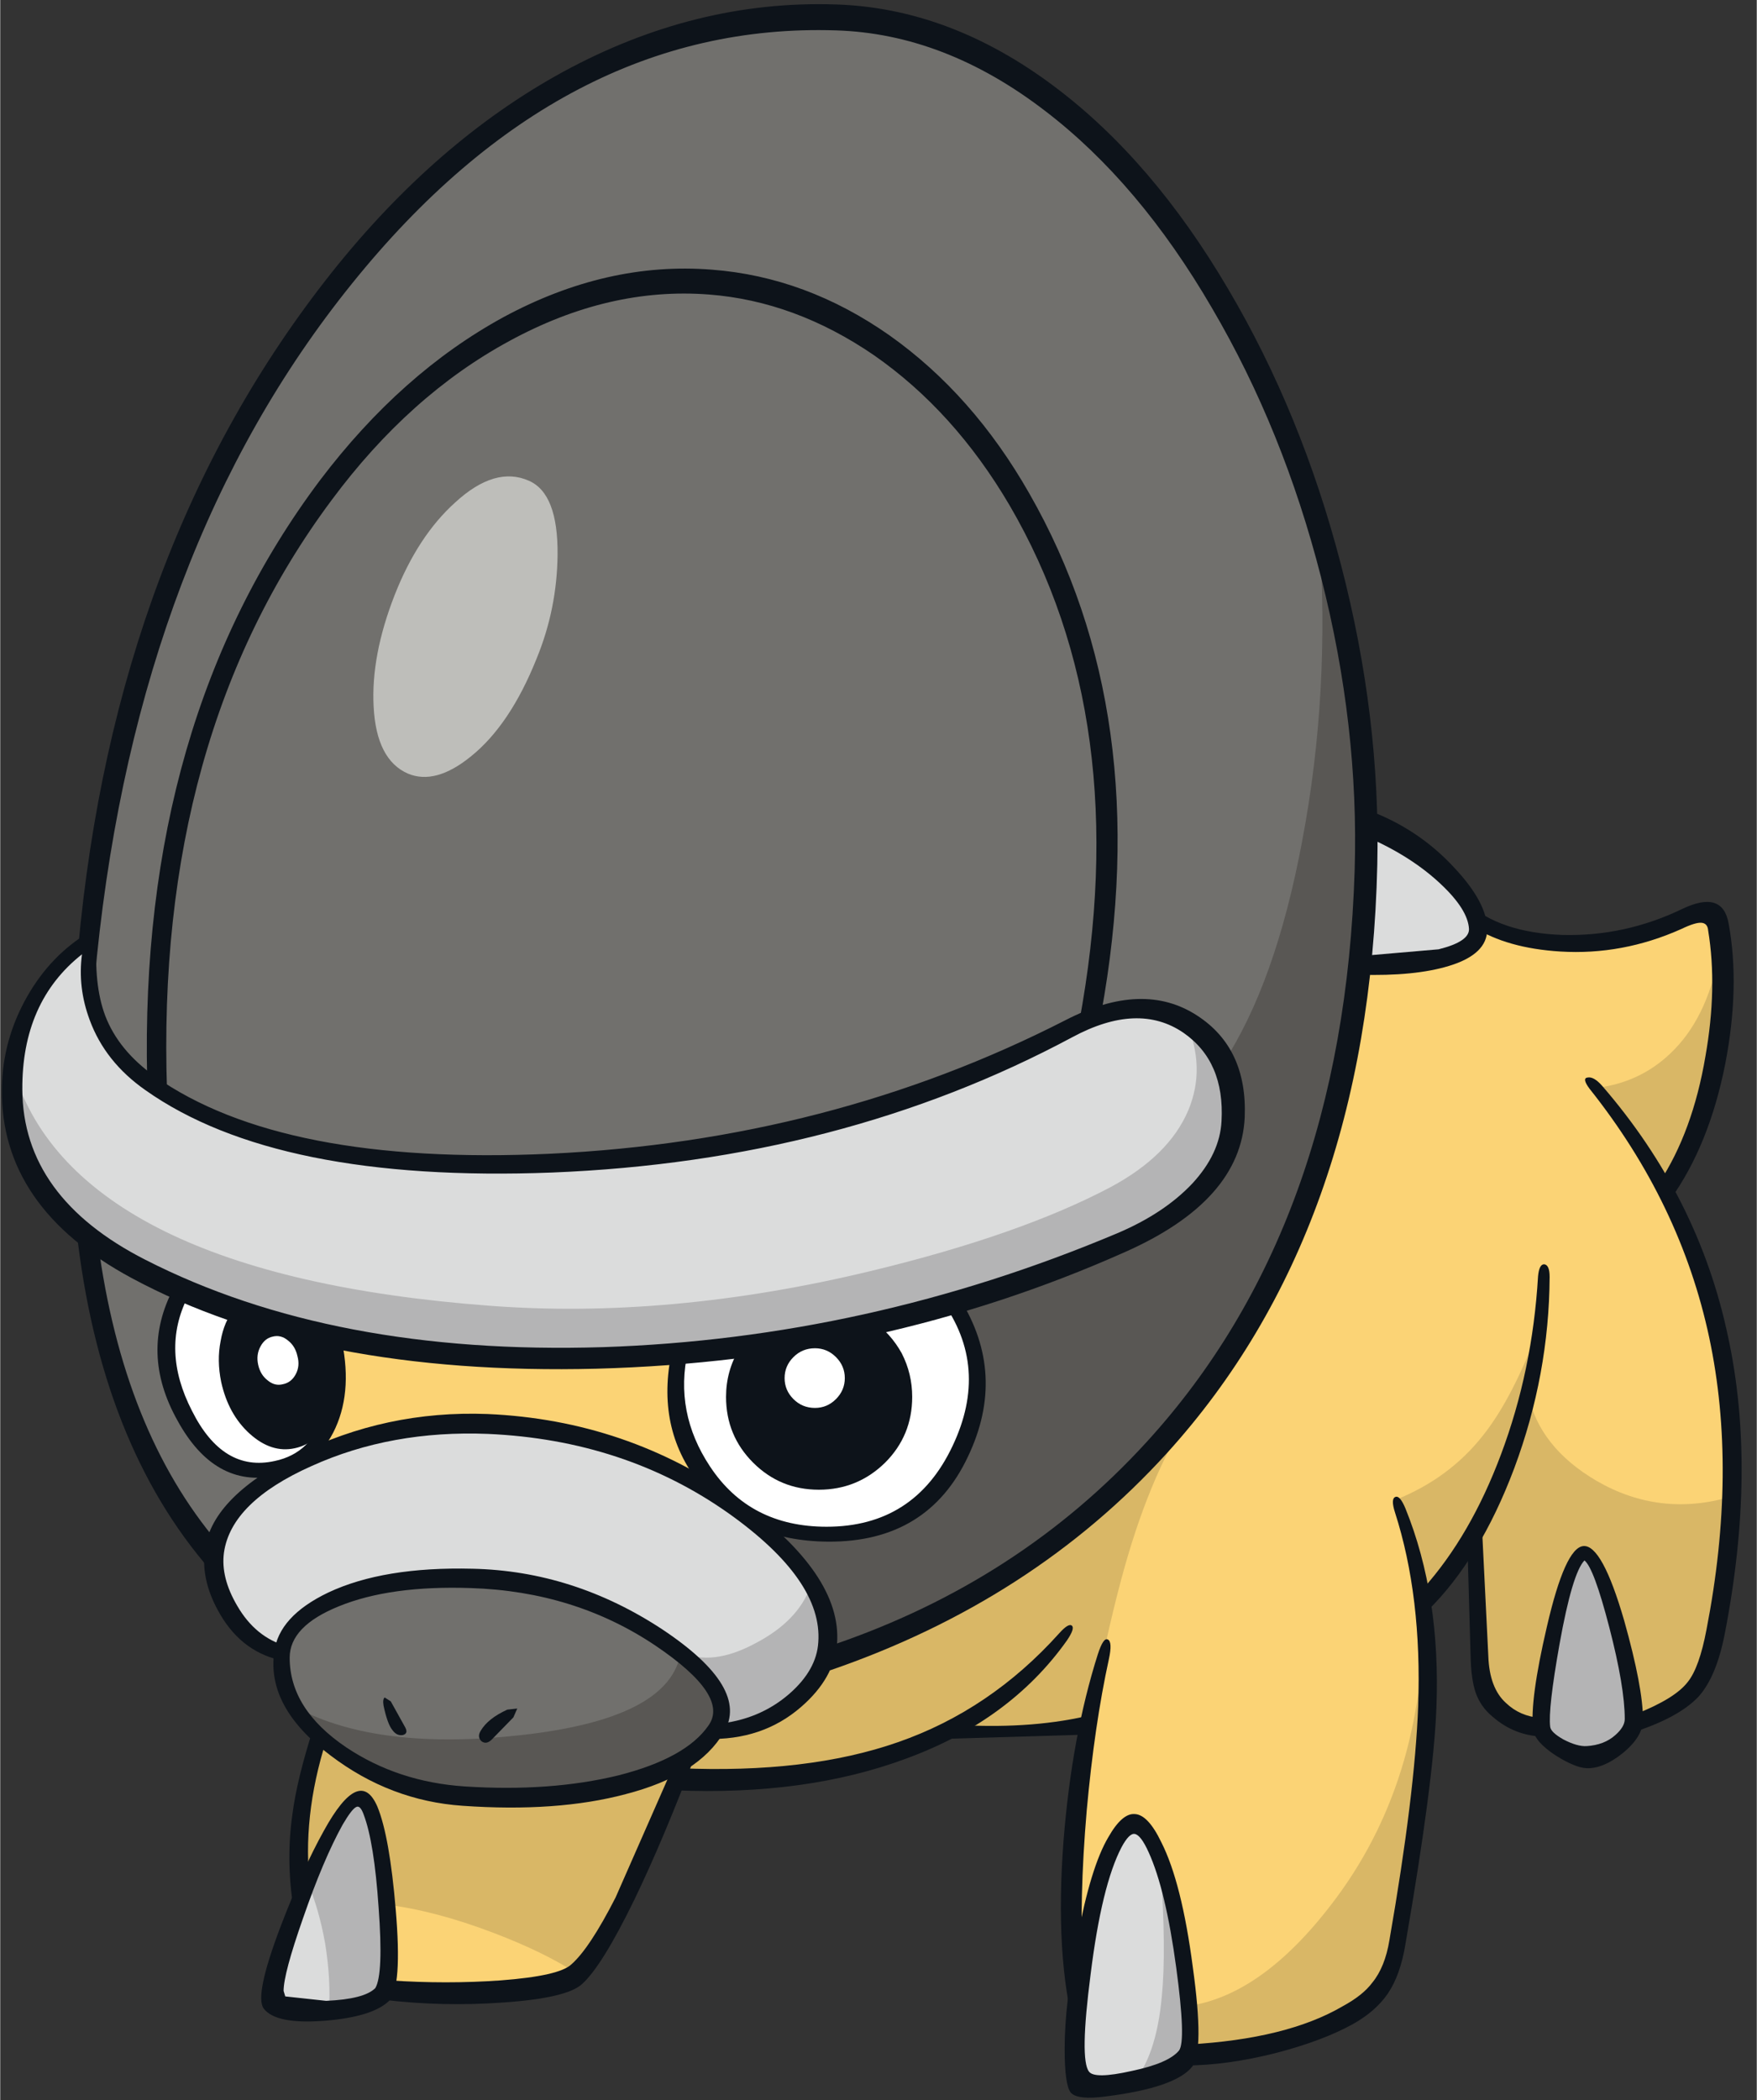 <svg xmlns="http://www.w3.org/2000/svg" width="159" height="190" viewBox="-0.15 -0.35 159 190.05"><rect x="-0.15" y="-0.35" width="159" height="190.05" fill="#333333" stroke="none"/><path fill="#fbd375" d="M122.75 86.95q6.5.25 9.1-1.1 2-1.05 1.55-2.95 4.9 2.65 10.85 2.15 4.5-.35 7.95-2.25 1.4-.75 2.25-.2.8.55.95 2.2 1.15 12.1-4.9 22.8 5.6 10.15 5.95 23.1.2 6.15-1.35 17.2-.45 3.05-2.25 4.85-1.6 1.5-5.05 2.7l-8.45.6q-2.4-.2-4.05-2.3-1.4-1.85-1.5-3.9l-.5-11.5q-1.65 2.55-4.6 5.75 1.1 7-.1 17.15l-2.05 12.9q-.7 3.75-2 5.5-1.15 1.55-3.9 2.95-3.8 1.95-13.25 2.9l-9.65-6.65q-1.1-5.35-.7-12.7.3-5.5 1.3-10.3-6.1 1.05-12.1.1-4.75 2.95-12.45 3.95l-12.65.6.3-1.3 1.7-1.3 1.65-1.75q4.35.05 7.5-2.9 2.25-2.15 2.55-3.8 24.85-8.15 36.95-28.05 8.25-13.65 10.95-34.45"/><path fill="#fbd375" d="m34.8 179.7-7.5-9.55q-.5-2.65-.1-6.55.4-3.7 1.4-6.95 5.8 5.85 17.7 5.4 8.65-.35 15.45-3.15-.85 2.7-3.7 8.75l-4.15 8.1q-1.2 1.9-2.95 2.75l-3.15 1-5.55.5-7.45-.3"/><path fill="#71706d" d="M94.65 8.7q9.15 6.9 16.1 19.3 6.55 11.75 9.95 26.1 3.3 14.3 2.7 27.8-1.2 26.4-15.25 44.1-12.25 15.45-33.1 23.05-1.5 3.6-4.95 5.6-2.65 1.55-5.35 1.7-2.55 3.6-9.9 5.15l-14.25.55q-6.75-.75-11.2-4.65-4.25-3.7-4.05-8.1-3.45-1.15-5.05-4.05-1.25-2.25-1.25-5.35-5.3-5.3-8.25-13-2.8-7.2-3.1-15.55v-22.8q1.75-36.4 22.05-62.2 9.2-11.7 20.55-18.25 11.45-6.65 23.1-6.8 11.25-.15 21.25 7.4"/><path fill="#fff" d="M16.35 116q2.5 1.45 13.45 4.25 1.35 2.95.65 6.3-.75 3.85-3.9 5.4-1.75.85-3.65.6-2.55-.35-4.9-2.65-2.6-2.5-3-6.65-.45-4 1.35-7.25M61.35 121.8q4.7-.05 12.4-1.45 6.8-1.2 12.4-2.75 3.5 5.8 1.15 11.9-2.15 5.65-7.5 8.1-2.55 1.15-6.1 1-4.75-.15-7.9-3.05-3.35-3-4.3-6.55-.75-2.8-.15-7.2"/><path fill="#dbdcdc" d="M110.25 95.15q2.45 3.7.9 8.1-1.5 4.25-5.9 6.8-6.85 4-20.1 7.75-18.35 5.2-35.25 4.85Q19.3 122 5.6 109.5.65 105 1.1 96.95q.5-8.4 6.9-11.75-.5 4.45.65 7.2.9 2.2 3.15 3.85 6.95 4.9 14.3 6.9 8.95 2.45 22.35 1.95 12.85-.45 26.95-4.3 10.95-3 18.7-6.8 6.15-3.05 9.9-2.8 3.8.25 6.25 3.95M49.4 129q11.65 1.95 19.5 8.85 7.35 6.5 5.7 11.85-.8 2.5-3.5 4.5-3.05 2.35-6.3 1.95 1.2-4.8-6.4-8.95-6.25-3.45-13.35-4.4l-11.65.45q-6.55 1.5-8.05 5.8-3.15-.7-4.75-3-1.2-1.8-1.3-4.05-.3-7.4 9.75-11.25 9.4-3.6 20.35-1.75M123.5 74.7q3.4 1.3 6.55 3.9 3.8 3.2 3.25 5.55-.5 1.95-4.25 2.6l-6.3.2q.75-8.15.75-12.25M33.7 164.2q.6 2.2 1.1 6.45.45 4.45.3 7.3-.1 2.25-2.3 3.15l-3 .5-3.4-.1q-2.1-.4-1.45-2.75.8-3.1 2.55-7.65 1.8-4.7 3.2-7.2.9-1.6 1.75-1.5.75.1 1.25 1.8M102.25 164.75q1.15-.2 2 1.65 2.6 5.6 3.35 16.1.3 3-1.15 4.1l-2.55 1.15-3.35.65q-3.2.3-3.4-3.3-.25-4.35.85-9.9.9-4.55 2.25-8.1.8-2.2 2-2.35"/><path fill="#fbd375" d="M63.15 132.45q1.45 2.15 2.95 3.2-13.8-8.6-28.05-6.95-7.1.8-11.5 3.35 3.6-2.4 3.95-7.15l-.45-4.45q8.5 2.7 20.55 2.35l10.35-.9q-.65 6.1 2.2 10.55"/><path fill="#bebeba" d="M41.05 45.1q3.6-3.3 6.65-1.95 2.65 1.15 2.6 6.7-.05 4.9-1.9 9.4-2.4 6-5.95 8.85-3.2 2.6-5.7 1.55-2.85-1.25-3.1-6.05-.25-4.6 1.9-10.1 2.1-5.35 5.5-8.4"/><path fill="#595754" d="M117.7 75.75q2.55-13.4 1.55-27.75 4.15 12.7 4.35 27.4.25 15.95-4.3 30.05Q108.25 139.7 75 149.7q.9-5.9-7.6-13.15 4.75 2.2 8.85 1.9 3.65-.25 6.4-2.5 4.05-3.3 5.15-7.8 1.3-5.2-1.75-10.8 7.3-1.8 13.5-4.55 6.3-2.75 8.75-5.3t3.05-5.8q.6-3.15-.8-5.85 4.75-7.25 7.15-20.1M48.1 162.4q-14.35 1-21.4-8.2 7.4 3.9 20.35 2.45 13.45-1.5 14.4-7.5 5.35 4.6 3.05 7.45-1.6 1.95-6.1 3.65-4.85 1.8-10.3 2.15"/><path fill="#d9b766" d="m74.05 160-12.8.8-.25-1.3q2.15-1 3.85-3.2 8.75-.9 9.75-6.85 20.45-7.55 32.8-21.65-3.65 5.65-6.1 14.85-1.35 5.05-2.95 13.2-6.05 1.3-12.4.2Q81.4 159 74.05 160"/><path fill="#d9b766" d="M34.85 172q-.15-4.35-1.35-8.2-.4-1.3-1.2-1.25-.65.1-1.4 1-1.45 1.9-3.5 6.4-.55-2.3 0-6.95.55-4.25 1.35-6.2 6.6 5.9 17.7 5.7 8.85-.2 15.25-3.45-5.25 14.3-9.7 19.15-2.9-1.9-7.5-3.65-5.25-2-9.65-2.55M107.5 181.15q6.85-1.05 13.35-9.85 8.2-11.1 7.85-27.15 1.6 8.45-2.35 30.35-.65 3.25-1.45 4.7-1.2 2.1-4 3.3-3.05 1.25-7.05 2.15l-6.5.9q.35-1.75.15-4.4"/><path fill="#d9b766" d="M126.2 135.35q4.85-1.95 7.9-5.85 2.7-3.4 5.1-9.9-.15 2.2-1.05 6.2 1 4.8 6.2 7.85 5.7 3.3 12.1 1.45l-1 10.1q-.8 5.15-1.65 6.35-.9 1.3-2.6 2.4-1.75 1.15-3.25 1.35-.55-3.7-1.75-8.1-1.05-3.85-1.85-5.6-.4-1-.9-1.15-.6-.2-1.05.9-1.2 2.8-2.15 7t-1.05 7.45q-1.95-.3-3.35-1.35-2.05-1.5-1.95-4.2l-.2-6.2-.35-5.6q-2.1 3.8-4.65 5.7-.6-4.55-2.5-8.8M155.4 86.15q1.15 11-4.9 21.1-4.45-7.15-6.25-9.15 3.95-.45 6.75-3.1 3.3-3.1 4.4-8.85"/><path fill="#b4b4b5" d="M43.6 122.4q-17.4-1.05-29.05-6.8Q.1 108.5 1.1 96.65q2.8 9.05 13.6 14.4 10.85 5.35 29.4 6.75 16.35 1.25 34.6-3.15 13.45-3.25 21.6-7.55 5.35-2.85 7.1-7 1.6-3.85-.2-7.95 4.3 3.35 4.45 7.9.2 6.25-8.8 11.4-10 5.7-27.45 8.85-17 3.05-31.8 2.1M74.65 147.8q-.1 2.85-1.85 4.75-1.6 1.85-4.1 2.9-2.2.95-3.85.85.45-1.85-.2-3.4-.75-1.8-3.2-3.75 2.85 1.3 6.75-.8 3.85-2 5-5.15 1.6 1.7 1.45 4.6M27.7 170.05l2.7-6q.85-1.7 1.85-1.45.85.25 1.3 1.75 1.05 3.55 1.35 9.35.25 5.15-.15 6.1-.6 1.45-5.15 1.9.2-2.9-.35-6.25-.55-3.05-1.55-5.4M104.9 168.8q1.75 4.4 2.35 10.6.45 4.95.1 6.15-.15.55-1.85 1.45l-3.3 1.35q2.3-2.5 2.8-8.1.4-4.05-.1-11.45M142 142.25q.8-2.25 1.55-1.95.5.2 1.35 2.1 1.05 2.35 2.1 7.1 1.1 4.9.8 6.05-.3 1.15-1.6 2.05-1.2.9-2.35 1-1.3.1-2.85-.8-1.8-1.05-1.8-2.4 0-1.6.9-5.9.95-4.55 1.9-7.25"/><path fill="#0d131a" d="M102.55 165.6q-.5-.1-1.2 1.2-1.8 3.45-2.8 11.5-1 7.7-.15 8.8.5.7 3.85-.05 3.35-.7 4.3-1.85.65-.85-.25-7.5-.95-7.05-2.5-10.45-.7-1.55-1.25-1.65m0-1.8q1.2.05 2.4 2.55 1.85 3.65 2.85 11.3 1.05 7.55-.05 9-1.5 1.9-7.8 2.7-2.6.35-3.2-.35-.55-.7-.55-3.95 0-4.1 1.15-10 1.2-6.45 2.8-9.15 1.25-2.2 2.4-2.1"/><path fill="#0d131a" d="m97.85 177.95-.7 5.6q-1.85-6.85-1.05-17.35.75-9.45 3.1-16.85.5-1.55.9-1.35.45.2.1 1.8-1.3 5.95-2 13.65-.7 8.15-.35 14.5M74.8 139.15q-7.55-.05-11.65-5.25-4-5.05-2.5-12h1.45q-1.25 5.55 2 10.45 3.6 5.45 10.55 5.45 7.95 0 11.4-7.3 3.4-7.15-1-13.2l1.65-.15q4.3 6.85.75 14.3-3.65 7.75-12.65 7.7"/><path fill="#0d131a" d="M79.95 132q-2.5 2.45-6 2.45T68 132q-2.45-2.45-2.45-5.95 0-2.35 1.2-4.35l6.05-1.25 6-1.3q1.65 1.15 2.65 2.95.95 1.85.95 3.95 0 3.5-2.45 5.95"/><path fill="#fff" d="M76.3 124.35q0 1.1-.8 1.9-.8.8-1.9.8-1.15 0-1.95-.8t-.8-1.9q0-1.1.8-1.9.8-.8 1.95-.8 1.1 0 1.9.8.8.8.8 1.9"/><path fill="#0d131a" d="m29.2 120.05.9 2.45q.65 2.95-.4 5.35-1.05 2.4-3.2 2.85-2.1.45-4.05-1.3-1.95-1.75-2.6-4.7-.4-1.95-.05-3.7.3-1.75 1.25-2.95l4.1 1.15 4.05.85"/><path fill="#fff" d="M26.75 122.35q.25.9-.15 1.65-.4.75-1.15.9-.75.2-1.4-.35-.65-.5-.85-1.4-.2-.9.2-1.65.4-.75 1.1-.9.75-.2 1.4.35.65.5.85 1.4"/><path fill="#0d131a" d="m6.75 110.95 1.95 1.15q2.25 17 10.9 27.2l-.7 2.45q-10-11.45-12.15-30.8M94.45 9.7q-9.1-7-18.95-7.3-24.7-.8-43.8 22.9Q12.4 49.2 8.6 86.2l-.35 3.95-.45-2.5-.1-2.25-.8.1q3.3-36.45 23-61.25 9.45-11.85 20.9-18.1Q62.75-.35 75.4.05q10.4.3 19.9 7.45 8.85 6.65 15.7 18.3 6.65 11.25 10.2 24.9 3.6 13.8 3.3 27.2-.75 33.1-19.05 53.25-12.15 13.35-30.5 19.65l.25-2.3q16.9-5.75 28.45-18.4 17.8-19.5 18.8-51.7.4-13.05-3.05-26.55-3.4-13.3-9.85-24.3-6.6-11.35-15.1-17.85"/><path fill="#0d131a" d="m99.5 91.4-2 .85q5.1-27.4-6.3-46.9-5-8.5-12.25-13.55Q71.8 26.9 64 26.3q-9.05-.7-18.05 4.2-9.05 4.9-16.1 14.4-16 21.45-14.9 53.5l-1.8-1.15Q12.4 64.95 28.8 43.1q7.35-9.7 16.6-14.75 9.35-5.05 18.85-4.3 8.55.65 16.1 5.95Q87.9 35.35 93 44.3q11.45 20 6.5 47.1"/><path fill="#0d131a" d="M106.95 93.1q-4.1-2.8-10.05.4-20.9 11.2-47.1 12.25-24.9.95-36.8-7.45-3.65-2.55-5.05-6.35Q6.85 89 7.25 86q-5.45 4.3-5.4 12.25Q1.9 108 13 113.65q16.95 8.65 41.4 7.9 24-.8 46.55-10.3 4.25-1.8 6.8-4.5 2.5-2.7 2.65-5.65.3-5.4-3.45-8M96.3 91.95q7-3.6 11.9-.4 4.55 2.95 4.3 9.2-.35 7.55-10.85 12.2-22.1 9.85-47.8 10.55-25.65.65-42.1-8.2Q-.15 108.9 0 98.15q.05-4.4 2.3-8.35 2.15-3.75 5.6-5.8l.7.45q-.3 4.3.75 7.1 1.2 3.15 4.5 5.5 11.5 8.1 35.75 7 25.4-1.2 46.7-12.1"/><path fill="#0d131a" d="M29.15 120.15q.75-.2 1.5.3 1.15 4.85-.45 8.4-1.6 3.55-5.45 4.35-5.5 1.1-8.85-5-3.45-6.15-.35-12 .4.6 1.25.85-2.4 4.8.4 10.25 2.8 5.6 7.5 4.55 3.35-.7 4.5-4.35 1.05-3.25-.05-7.35"/><path fill="#0d131a" d="M73.9 148.25q.4-5.6-8.1-11.65-9.4-6.65-21.8-7.2-8.75-.35-15.95 2.9-7.3 3.25-7.95 7.85-.3 2.25 1.2 4.8 1.65 2.85 4.45 3.65l-.2 1.35q-3.7-.7-5.75-4.15-1.75-2.95-1.45-5.7.45-4.85 8.3-8.8 8.1-4.05 17.3-3.7 12.65.55 22.75 7.75 9.35 6.75 8.9 13-.25 3.15-3.25 5.75-3.5 3.05-8.6 2.9l.9-1.35q3.9-.35 6.65-2.75 2.45-2.15 2.6-4.65"/><path fill="#0d131a" d="M26.05 149.65q0 4.65 5.1 8.1 4.7 3.15 10.75 3.55 7.75.5 13.9-1 6.1-1.55 8.15-4.5 1.95-2.7-4.8-7.25-7.3-4.9-16.7-5.2-7.3-.25-11.95 1.65-4.45 1.8-4.45 4.65m16.55-8.05q9.15.2 17.2 5.5 7.95 5.3 5.55 9.3-2.3 3.9-8.9 5.6-6.2 1.65-14.75 1.05-6.55-.45-11.95-4.55-5.8-4.35-5.1-9.35.4-3.25 4.9-5.4 5-2.35 13.05-2.15"/><path fill="#0d131a" d="m46.3 155.05-1.95 2q-.5.5-.95.15-.4-.4-.05-.95.65-1.1 2.4-1.9l.9-.1-.35.8M35.2 153.6l1.25 2.25q.4.65-.15.8-.55.1-.95-.45-.45-.55-.8-2.2-.1-.6.1-.75l.55.35M27.9 170.45l-1.5 1.9q-.7-4.35-.1-8.55.4-3.1 1.85-7.65l1.2 1q-2.2 6.95-1.45 13.3"/><path fill="#0d131a" d="M32.75 163.85q-.3-.85-.65-.7-.4.15-1.25 1.6-1.75 3.15-3.6 8.5-1.75 5-1.75 6.55l.15.5 3.7.4q3.45-.15 4.45-1.15.75-1.25.3-7.3-.4-5.9-1.35-8.4m-3.6 1.45q3.25-5.9 4.85-2.15 1.1 2.7 1.65 9.3.6 7.05-.6 8.25-1.5 1.45-5.8 1.8-4.45.35-5.55-1.1-.85-1.15 1.5-7.35 2-5.25 3.95-8.75"/><path fill="#0d131a" d="m34.5 180.6.6-1.75q5.15.35 10.05 0 5.3-.4 6.4-1.45 1.65-1.45 4-6.05l5.3-12.05 1.9-.8q-2.8 7.45-5.5 13.05-2.9 5.95-4.7 7.6-1.35 1.3-7.15 1.7-5.5.4-10.9-.25"/><path fill="#0d131a" d="m60.9 161.65.4-2q11.65.5 19.8-2.35 8.35-2.9 14.6-9.85.85-.95 1.15-.7.3.25-.45 1.35-5.15 7.25-14.6 10.7-9.05 3.35-20.9 2.85"/><path fill="#0d131a" d="m98.75 154.8-.2 1.8-13.35.4 1.6-1.25q6.75.35 11.95-.95M126.1 136.5q-.4-1.25.05-1.4.4-.15.9 1.05 3.2 7.9 2.8 18.05-.25 6.65-2.8 21.35-.45 2.8-1.6 4.5-1.1 1.6-3.15 2.75-2.7 1.5-6.9 2.6-4.5 1.15-8.35 1.15l.35-1.9q8.9-.5 13.95-3.45 1.85-1 2.7-2.15 1.15-1.4 1.55-3.85 2.3-13.2 2.6-21.15.35-9.95-2.1-17.55"/><path fill="#0d131a" d="m129 145.45-.35-2.05q4.3-4.8 7.05-12.15 2.85-7.6 3.35-16.1.1-1.1.55-1.1.5.05.5 1.15-.05 8.85-3.2 17.3-3.1 8.25-7.9 12.95"/><path fill="#0d131a" d="m133.95 137.35.6 12.15q.1 2.9 1.6 4.25 1.25 1.2 3.1 1.35l.4 1.7q-2.7-.05-4.7-1.8-1.1-.9-1.55-2.2-.4-1.2-.45-3.15l-.3-10.5 1.3-1.8M143.7 98.15q-.7-.95-.15-1 .55-.1 1.3.75 8.75 10.1 11.4 22.7 2.6 12-.3 26.9-.75 3.85-2.35 5.65-1.85 2-6.4 3.4l.7-1.8q3.55-1.4 4.7-2.9 1.05-1.3 1.7-4.75 2.8-14.4.25-26.4-2.6-12.2-10.85-22.55"/><path fill="#0d131a" d="M145.5 146.9q-1.4-5.4-2.25-6.05-1.1 1.15-2.25 7.55-1.05 5.9-.85 7.5.05.5 1.2 1.15 1.25.65 2.1.6 1.6-.1 2.6-1 .85-.75.85-1.45 0-2.9-1.4-8.3m-2.35-7.35q1.7-.15 3.7 6.75 1.7 6.05 1.7 8.95 0 1.55-1.85 3.05-1.75 1.4-3.25 1.35-1.05-.05-2.8-1.15-1.9-1.25-2.05-2.35-.3-2.65 1.25-9.3 1.65-7.15 3.3-7.3M133.25 83.55l-.7-2.25q3.05 2.75 8.7 2.95 5.65.15 10.85-2.35 3.65-1.75 4.2 1.3 1.05 5.7-.3 12.7-1.45 7.35-4.95 12.25L150 106.7q3.05-4.65 4.2-11.45 1.1-6.2.25-11.4-.05-.65-.6-.7-.55-.05-1.8.55-5.35 2.4-11 2.05-4.8-.3-7.8-2.2"/><path fill="#0d131a" d="M130.25 79.65q-2.65-2.5-6.65-4.25l-.1-2.5q4.7 1.7 8 5.3 2.95 3.15 2.95 5.55 0 2.25-3.45 3.3-3.1.95-8.1.8l.2-1.7 6.95-.6q2.8-.7 2.75-1.85-.1-1.75-2.55-4.05"/></svg>